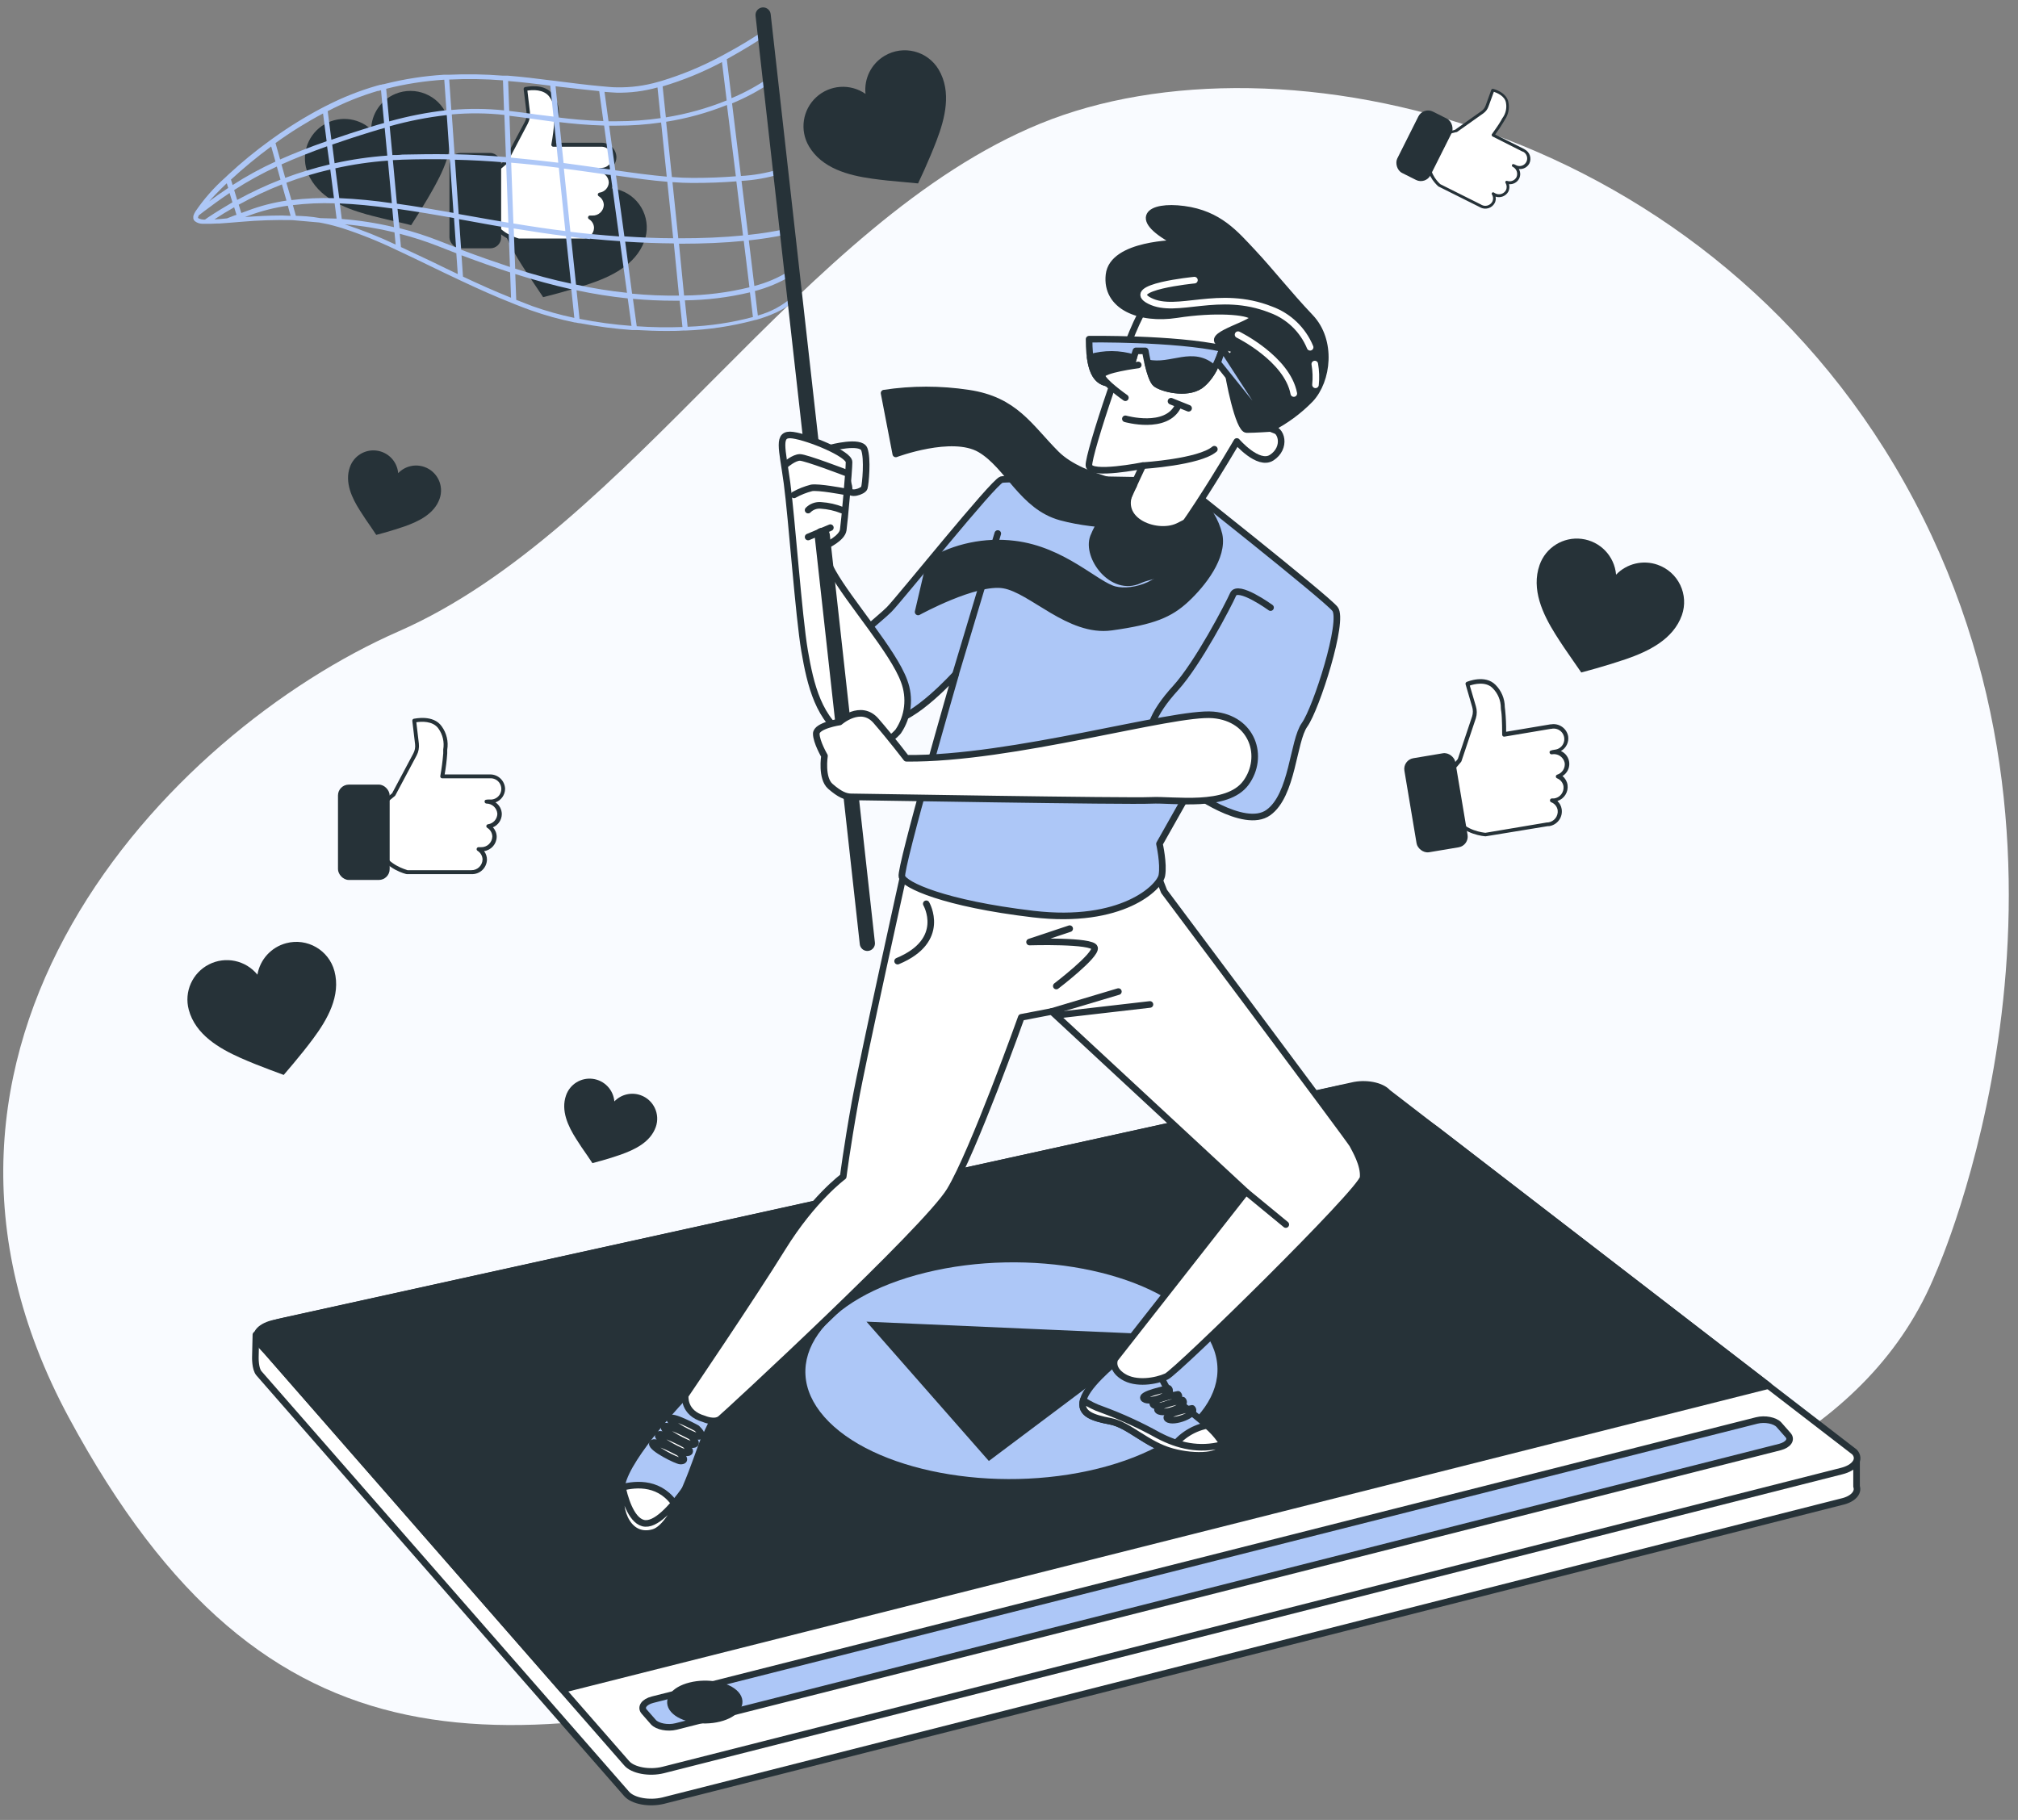 <?xml version="1.0" encoding="UTF-8"?>
<svg width="153px" height="138px" viewBox="0 0 153 138" version="1.1" xmlns="http://www.w3.org/2000/svg" xmlns:xlink="http://www.w3.org/1999/xlink">
    <rect x="0" y="0" width="153" height="138" fill="#808080" stroke="none"/>
    <title>Influencer-bro</title>
    <g id="Page-1" stroke="none" stroke-width="1" fill="none" fill-rule="evenodd">
        <g id="hashtag" transform="translate(-313, -1872)">
            <g id="tm" transform="translate(298, 1593)">
                <g id="list" transform="translate(0, 280)">
                    <g id="Influencer-bro" transform="translate(15, 0)">
                        <g id="freepik--background-simple--inject-165" transform="translate(0, 5.379)" fill="#F9FBFF" fill-rule="nonzero">
                            <path d="M146.776,90.121 C146.776,90.121 160.246,60.155 145.128,31.576 C130.011,2.997 97.025,-4.43 78.884,2.989 C60.743,10.407 47.823,33.773 30.231,41.492 C12.64,49.21 -9.896,73.083 5.221,101.116 C20.339,129.15 38.203,126.956 65.964,119.807 C93.725,112.657 136.88,114.586 146.776,90.121 Z" id="Path"></path>
                        </g>
                        <g id="freepik--video-app--inject-165" transform="translate(19.209, 81.062)" fill-rule="nonzero">
                            <path d="M121.551,30.654 L121.551,28.598 L118.454,26.124 L86.007,3.112 C85.534,2.574 84.32,2.344 83.298,2.589 L2.236,19.148 L0.192,19.148 L0.153,20.838 C0.153,20.838 0.123,21.729 0.426,22.075 L28.299,53.962 C28.779,54.511 30.02,54.73 31.069,54.477 L120.418,31.81 C121.274,31.622 121.716,31.119 121.551,30.654 Z" id="Path" stroke="#263238" stroke-width="0.5" fill="#FFFFFF" stroke-linecap="round" stroke-linejoin="round"></path>
                            <path d="M120.418,29.486 L31.069,52.153 C30.02,52.414 28.764,52.183 28.299,51.634 L0.426,19.747 C-0.054,19.201 0.426,18.552 1.468,18.295 L83.298,0.265 C84.32,0.015 85.534,0.246 86.007,0.784 L121.401,28.045 C121.878,28.587 121.436,29.232 120.418,29.486 Z" id="Path" stroke="#263238" stroke-width="0.5" fill="#FFFFFF" stroke-linecap="round" stroke-linejoin="round"></path>
                            <path d="M89.683,3.604 L86.567,1.41 C85.799,0.519 83.778,0.134 82.088,0.549 L42.963,9.14 L2.305,18.099 C-5.55111512e-17,18.575 -0.061,19.413 0.995,20.385 L11.618,32.536 L23.435,46.056 L114.87,23.005 L89.683,3.604 Z" id="Path" stroke="#263238" stroke-width="0.5" fill="#263238" stroke-linecap="round" stroke-linejoin="round"></path>
                            <path d="M50.973,14.438 C43.124,16.358 39.671,21.264 43.289,25.379 C46.908,29.494 56.194,31.245 64.035,29.298 C71.876,27.35 75.261,22.455 71.661,18.364 C68.061,14.272 58.799,12.513 50.973,14.438 Z M55.764,28.721 L46.486,18.156 L68.549,19.125 L55.764,28.721 Z" id="Shape" fill="#ADC7F7"></path>
                            <path d="M115.746,27.661 L32.048,48.852 C31.399,49.014 30.631,48.852 30.335,48.53 L29.632,47.727 C29.336,47.389 29.632,46.981 30.27,46.82 L113.983,25.648 C114.613,25.49 115.366,25.648 115.661,25.967 L116.357,26.758 C116.653,27.092 116.38,27.492 115.746,27.661 Z" id="Path" stroke="#263238" stroke-width="0.5" fill="#ADC7F7" stroke-linecap="round" stroke-linejoin="round"></path>
                            <path d="M36.593,46.409 C35.99,45.725 34.446,45.433 33.136,45.76 C31.826,46.086 31.261,46.912 31.864,47.592 C32.467,48.272 34.012,48.568 35.322,48.242 C36.632,47.915 37.193,47.093 36.593,46.409 Z" id="Path" stroke="#263238" stroke-width="0.5" fill="#263238" stroke-linecap="round" stroke-linejoin="round"></path>
                        </g>
                        <g id="freepik--Icons--inject-165" transform="translate(13.831, 2.689)" fill-rule="nonzero">
                            <path d="M23.051,57.093 C23.133,57.088 23.215,57.088 23.297,57.093 C23.821,57.093 24.246,56.668 24.246,56.144 C24.246,55.62 23.821,55.195 23.297,55.195 L23.297,55.195 L23.297,55.195 L19.701,55.195 C19.701,55.195 19.924,53.897 19.924,53.451 C19.924,53.005 20.146,52.341 19.539,51.488 C18.932,50.635 17.572,50.969 17.572,50.969 L17.784,52.729 C17.814,53.007 17.76,53.288 17.63,53.536 L16.016,56.567 L15.275,57.197 L15.052,60.943 C15.532,62.095 17.054,62.46 17.054,62.46 L21.898,62.46 C22.438,62.475 22.888,62.051 22.905,61.511 C22.901,61.185 22.728,60.884 22.448,60.716 C22.732,60.766 23.024,60.692 23.251,60.514 C23.478,60.336 23.619,60.07 23.639,59.782 C23.629,59.467 23.462,59.179 23.193,59.014 C23.665,58.95 24.02,58.552 24.031,58.077 C24.031,57.535 23.593,57.095 23.051,57.093 Z" id="Path" fill="#FFFFFF"></path>
                            <path d="M21.898,62.595 L17.012,62.595 C16.946,62.595 15.413,62.21 14.906,60.985 C14.902,60.963 14.902,60.941 14.906,60.92 L15.129,57.178 C15.132,57.136 15.152,57.098 15.183,57.07 L15.901,56.459 L17.503,53.451 C17.622,53.233 17.669,52.983 17.638,52.736 L17.43,50.973 C17.422,50.899 17.47,50.83 17.542,50.812 C17.603,50.812 19.021,50.466 19.662,51.392 C20.032,51.905 20.181,52.543 20.077,53.167 C20.077,53.267 20.077,53.359 20.077,53.44 C20.041,53.974 19.976,54.506 19.881,55.034 L23.301,55.034 L23.351,55.034 C23.957,55.042 24.448,55.527 24.465,56.133 C24.457,56.592 24.166,56.998 23.735,57.155 C24.032,57.352 24.212,57.685 24.215,58.042 C24.211,58.482 23.945,58.877 23.539,59.045 C23.723,59.24 23.827,59.498 23.827,59.767 C23.816,60.313 23.411,60.772 22.87,60.85 C23.013,61.035 23.09,61.262 23.089,61.496 C23.081,61.801 22.95,62.09 22.726,62.297 C22.502,62.504 22.203,62.611 21.898,62.595 Z M17.054,62.295 L21.898,62.295 C22.356,62.308 22.738,61.949 22.755,61.492 C22.752,61.218 22.606,60.965 22.371,60.824 C22.313,60.785 22.29,60.711 22.314,60.646 C22.339,60.581 22.406,60.541 22.475,60.551 C22.528,60.556 22.582,60.556 22.636,60.551 C23.095,60.566 23.48,60.207 23.496,59.748 C23.491,59.475 23.346,59.224 23.112,59.083 C23.059,59.052 23.031,58.99 23.043,58.929 C23.056,58.869 23.105,58.823 23.166,58.814 C23.565,58.76 23.865,58.425 23.877,58.023 C23.85,57.586 23.489,57.244 23.051,57.243 L23.051,57.243 C22.971,57.239 22.909,57.173 22.909,57.093 C22.909,56.936 23.043,56.936 23.293,56.936 C23.598,56.966 23.895,56.819 24.057,56.559 C24.219,56.298 24.219,55.968 24.057,55.707 C23.895,55.446 23.598,55.3 23.293,55.33 L23.293,55.33 C23.276,55.333 23.259,55.333 23.243,55.33 L19.697,55.33 C19.654,55.33 19.614,55.311 19.586,55.28 C19.556,55.246 19.543,55.201 19.551,55.157 C19.654,54.589 19.729,54.015 19.774,53.44 C19.774,53.347 19.774,53.247 19.774,53.14 C19.869,52.586 19.739,52.018 19.413,51.561 C18.986,50.946 18.072,51.023 17.734,51.077 L17.926,52.698 C17.961,53.007 17.902,53.319 17.757,53.593 L16.143,56.624 C16.135,56.641 16.123,56.655 16.109,56.667 L15.409,57.243 L15.194,60.889 C15.628,61.88 16.904,62.237 17.065,62.295 L17.054,62.295 Z" id="Shape" fill="#263238"></path>
                            <rect id="Rectangle" fill="#263238" x="11.794" y="55.806" width="3.919" height="7.23" rx="0.822"></rect>
                            <path d="M100.897,8.859 C100.871,8.859 100.978,8.89 101.063,8.932 C101.283,9.057 101.553,9.05 101.766,8.914 C101.979,8.778 102.101,8.536 102.081,8.284 C102.062,8.032 101.905,7.812 101.673,7.711 L101.673,7.711 L99.368,6.558 C99.621,6.22 99.857,5.87 100.075,5.509 C100.378,5.114 100.516,4.617 100.459,4.122 C100.352,3.385 99.361,3.154 99.361,3.154 L98.927,4.341 C98.86,4.531 98.735,4.695 98.569,4.81 L96.552,6.239 L95.872,6.408 L94.508,8.744 C94.447,9.639 95.308,10.369 95.308,10.369 L98.381,11.906 L98.439,11.936 C98.603,12.025 98.795,12.045 98.974,11.992 C99.153,11.938 99.303,11.816 99.391,11.652 C99.495,11.44 99.48,11.19 99.353,10.991 L99.468,11.064 C99.812,11.246 100.239,11.118 100.425,10.776 C100.527,10.569 100.514,10.323 100.39,10.127 C100.715,10.238 101.072,10.096 101.232,9.793 C101.394,9.443 101.245,9.027 100.897,8.859 L100.897,8.859 Z" id="Path" fill="#FFFFFF"></path>
                            <path d="M98.396,12.036 L98.335,12.002 L95.261,10.465 C95.255,10.467 95.249,10.467 95.242,10.465 C95.204,10.434 94.339,9.697 94.405,8.752 C94.401,8.736 94.401,8.721 94.405,8.706 L95.757,6.37 C95.77,6.344 95.794,6.325 95.822,6.32 L96.483,6.155 L98.485,4.737 C98.632,4.634 98.744,4.488 98.804,4.318 L99.238,3.12 C99.256,3.067 99.311,3.037 99.365,3.05 C99.407,3.05 100.425,3.304 100.54,4.107 C100.618,4.55 100.521,5.005 100.271,5.379 C100.233,5.44 100.198,5.498 100.171,5.548 C99.975,5.88 99.761,6.202 99.53,6.512 L101.731,7.614 L101.762,7.638 C102.15,7.836 102.31,8.308 102.123,8.702 C101.971,8.996 101.652,9.164 101.324,9.124 C101.454,9.348 101.463,9.623 101.347,9.854 C101.2,10.138 100.897,10.305 100.579,10.277 C100.632,10.464 100.614,10.663 100.529,10.838 C100.341,11.182 99.934,11.344 99.56,11.222 C99.595,11.386 99.572,11.557 99.495,11.706 C99.393,11.896 99.22,12.037 99.014,12.099 C98.808,12.161 98.586,12.138 98.396,12.036 L98.396,12.036 Z M95.377,10.281 L98.45,11.817 L98.45,11.817 L98.5,11.848 C98.791,12.002 99.152,11.895 99.311,11.606 C99.399,11.429 99.387,11.219 99.28,11.053 C99.256,11.009 99.264,10.955 99.301,10.921 C99.337,10.887 99.392,10.883 99.434,10.911 C99.465,10.934 99.499,10.955 99.534,10.972 C99.823,11.129 100.185,11.023 100.344,10.734 C100.43,10.558 100.419,10.351 100.317,10.185 C100.29,10.148 100.29,10.098 100.317,10.062 C100.345,10.028 100.391,10.014 100.433,10.027 C100.705,10.12 101.005,10.003 101.143,9.751 C101.28,9.45 101.15,9.096 100.851,8.955 L100.851,8.955 C100.802,8.927 100.783,8.864 100.809,8.813 C100.859,8.709 100.947,8.755 101.12,8.84 C101.304,8.933 101.524,8.92 101.696,8.807 C101.868,8.694 101.967,8.498 101.955,8.292 C101.943,8.087 101.823,7.903 101.639,7.81 L101.639,7.81 L101.612,7.81 L99.33,6.658 C99.301,6.643 99.28,6.616 99.272,6.585 C99.26,6.557 99.26,6.525 99.272,6.496 C99.272,6.496 99.829,5.728 99.968,5.463 C99.998,5.402 100.037,5.34 100.075,5.275 C100.322,4.945 100.422,4.528 100.352,4.122 C100.275,3.588 99.664,3.354 99.43,3.269 L99.026,4.376 C98.956,4.586 98.821,4.768 98.642,4.898 L96.625,6.327 L96.591,6.327 L95.953,6.485 L94.635,8.759 C94.589,9.551 95.277,10.2 95.377,10.281 L95.377,10.281 Z" id="Shape" fill="#263238"></path>
                            <rect id="Rectangle" fill="#263238" transform="translate(94.168, 7.365) rotate(26.64) translate(-94.168, -7.365) " x="92.758" y="4.762" width="2.82" height="5.206" rx="0.822"></rect>
                            <path d="M103.813,53.344 C103.771,53.344 103.932,53.313 104.059,53.29 C104.4,53.241 104.688,53.011 104.811,52.689 C104.934,52.367 104.873,52.004 104.651,51.74 C104.43,51.476 104.082,51.353 103.744,51.419 L103.744,51.419 L103.744,51.419 L100.194,52.014 C100.202,51.428 100.18,50.842 100.129,50.259 C100.052,49.821 100.164,49.106 99.438,48.384 C98.711,47.661 97.413,48.195 97.413,48.195 L97.912,49.897 C97.995,50.164 97.995,50.449 97.912,50.716 L96.814,53.966 L96.187,54.711 L96.572,58.442 C97.236,59.494 98.796,59.594 98.796,59.594 L103.502,58.803 L103.594,58.803 C104.13,58.727 104.503,58.232 104.428,57.696 C104.37,57.375 104.149,57.107 103.844,56.989 C103.907,56.995 103.97,56.995 104.032,56.989 C104.29,56.955 104.523,56.819 104.681,56.612 C104.838,56.405 104.906,56.144 104.87,55.887 C104.813,55.569 104.597,55.303 104.297,55.184 C104.751,55.043 105.036,54.594 104.97,54.123 C104.92,53.866 104.771,53.639 104.554,53.493 C104.337,53.347 104.07,53.293 103.813,53.344 Z" id="Path" fill="#FFFFFF"></path>
                            <path d="M103.614,58.956 L103.518,58.956 L98.819,59.725 L98.784,59.725 C98.715,59.725 97.14,59.594 96.441,58.488 C96.435,58.468 96.435,58.446 96.441,58.426 L96.057,54.696 C96.051,54.656 96.062,54.616 96.087,54.584 L96.698,53.862 L97.782,50.631 C97.857,50.394 97.857,50.139 97.782,49.901 L97.286,48.199 C97.266,48.127 97.302,48.05 97.371,48.019 C97.428,47.996 98.769,47.435 99.557,48.242 C100.004,48.688 100.257,49.293 100.26,49.924 C100.265,50.016 100.275,50.107 100.29,50.197 C100.343,50.729 100.366,51.264 100.36,51.799 L103.733,51.234 L103.783,51.234 C104.382,51.141 104.947,51.538 105.062,52.133 C105.133,52.587 104.913,53.036 104.513,53.259 C104.878,53.421 105.123,53.773 105.148,54.172 C105.173,54.571 104.974,54.95 104.632,55.157 C104.839,55.324 104.976,55.562 105.016,55.825 C105.092,56.366 104.768,56.884 104.247,57.051 C104.419,57.209 104.532,57.42 104.57,57.65 C104.621,57.951 104.548,58.259 104.368,58.505 C104.187,58.751 103.916,58.914 103.614,58.956 L103.614,58.956 Z M98.788,59.46 L103.475,58.672 L103.475,58.672 L103.552,58.672 C104.007,58.61 104.326,58.193 104.267,57.739 C104.222,57.466 104.034,57.239 103.775,57.143 C103.709,57.115 103.672,57.044 103.687,56.974 C103.7,56.904 103.761,56.854 103.833,56.855 C103.886,56.859 103.94,56.859 103.994,56.855 C104.213,56.826 104.411,56.712 104.545,56.537 C104.679,56.361 104.738,56.14 104.708,55.921 C104.661,55.655 104.479,55.431 104.228,55.33 C104.169,55.31 104.129,55.254 104.129,55.191 C104.129,55.129 104.169,55.073 104.228,55.053 C104.612,54.935 104.854,54.556 104.801,54.158 C104.706,53.71 104.27,53.421 103.821,53.509 L103.821,53.509 C103.743,53.516 103.671,53.463 103.656,53.386 C103.629,53.228 103.763,53.205 104.04,53.159 C104.341,53.132 104.601,52.939 104.713,52.659 C104.826,52.38 104.772,52.06 104.575,51.832 C104.377,51.605 104.068,51.507 103.775,51.58 L103.729,51.58 L100.233,52.168 C100.189,52.176 100.143,52.163 100.11,52.133 C100.078,52.105 100.06,52.064 100.06,52.022 C100.06,52.022 100.06,50.712 99.995,50.289 C99.977,50.192 99.965,50.093 99.96,49.993 C99.962,49.431 99.739,48.892 99.341,48.495 C98.819,47.957 97.932,48.184 97.605,48.295 L98.066,49.863 C98.157,50.158 98.157,50.474 98.066,50.769 L96.975,54.027 C96.968,54.045 96.959,54.062 96.948,54.077 L96.36,54.773 L96.744,58.403 C97.305,59.287 98.623,59.444 98.788,59.46 Z" id="Shape" fill="#263238"></path>
                            <rect id="Rectangle" fill="#263238" transform="translate(95.041, 57.182) rotate(-9.51) translate(-95.041, -57.182) " x="93.082" y="53.567" width="3.919" height="7.23" rx="0.822"></rect>
                            <path d="M53.24,0.542 C52.232,1.137 51.665,2.267 51.791,3.431 C50.637,2.626 49.079,2.734 48.047,3.689 C47.014,4.645 46.787,6.191 47.5,7.403 C48.491,9.082 50.497,9.608 52.283,9.858 C53.078,9.969 53.874,10.05 54.673,10.115 L55.775,10.219 C55.775,10.219 56.209,9.278 56.252,9.186 C56.578,8.452 56.893,7.714 57.178,6.969 C57.823,5.282 58.33,3.273 57.339,1.591 C56.496,0.169 54.661,-0.3 53.24,0.542 L53.24,0.542 Z" id="Path" fill="#263238"></path>
                            <path d="M111.843,39.136 C110.738,38.748 109.508,39.041 108.696,39.886 C108.577,38.48 107.491,37.349 106.091,37.173 C104.691,36.996 103.359,37.823 102.895,39.156 C102.25,40.992 103.133,42.867 104.09,44.396 C104.516,45.076 104.966,45.737 105.427,46.394 C105.488,46.478 106.057,47.304 106.057,47.304 C106.057,47.304 107.056,47.031 107.156,47.001 C107.924,46.782 108.692,46.547 109.461,46.286 C111.167,45.694 113.034,44.792 113.687,42.955 C113.95,42.204 113.904,41.379 113.558,40.663 C113.212,39.946 112.595,39.397 111.843,39.136 L111.843,39.136 Z" id="Path" fill="#263238"></path>
                            <path d="M7.868,67.831 C6.736,68.13 5.883,69.063 5.686,70.217 C4.796,69.124 3.264,68.801 2.008,69.442 C0.753,70.083 0.116,71.514 0.48,72.875 C0.98,74.758 2.785,75.81 4.418,76.536 C5.152,76.859 5.897,77.155 6.646,77.435 L7.68,77.82 C7.68,77.82 8.352,77.032 8.417,76.951 C8.932,76.337 9.435,75.711 9.912,75.069 C10.988,73.621 12.025,71.826 11.525,69.944 C11.096,68.353 9.461,67.408 7.868,67.831 L7.868,67.831 Z" id="Path" fill="#263238"></path>
                            <path d="M18.345,31.718 C17.647,31.471 16.87,31.656 16.358,32.191 C16.283,31.303 15.598,30.589 14.714,30.478 C13.831,30.366 12.99,30.888 12.697,31.729 C12.286,32.882 12.847,34.069 13.466,35.037 C13.734,35.464 14.019,35.882 14.311,36.297 L14.695,36.87 L15.39,36.682 C15.874,36.543 16.358,36.393 16.839,36.228 C17.914,35.844 19.09,35.287 19.501,34.127 C19.846,33.142 19.329,32.064 18.345,31.718 L18.345,31.718 Z" id="Path" fill="#263238"></path>
                            <path d="M34.738,79.356 C34.039,79.109 33.261,79.294 32.748,79.829 C32.673,78.941 31.987,78.227 31.104,78.116 C30.22,78.005 29.379,78.527 29.086,79.368 C28.679,80.52 29.236,81.708 29.855,82.676 C30.12,83.102 30.408,83.521 30.7,83.936 L31.084,84.508 L31.776,84.32 C32.264,84.182 32.748,84.036 33.224,83.867 C34.3,83.482 35.479,82.925 35.89,81.765 C36.236,80.782 35.72,79.704 34.738,79.356 L34.738,79.356 Z" id="Path" fill="#263238"></path>
                        </g>
                        <g id="freepik--Character--inject-165" transform="translate(14.599, 0)">
                            <path d="M37.346,104.816 C37.346,104.816 32.997,109.342 32.555,111.562 C32.114,113.783 33.174,115.734 34.953,115.2 C36.732,114.666 38.326,109.165 38.768,108.189 C39.209,107.213 39.744,106.145 39.744,106.145 C39.744,106.145 38.418,104.37 37.346,104.816 Z" id="Path" stroke="#263238" stroke-width="0.5" fill="#ADC7F7" fill-rule="nonzero" stroke-linecap="round" stroke-linejoin="round"></path>
                            <path d="M32.517,111.797 C32.191,113.913 33.239,115.711 34.953,115.197 C35.567,115.012 36.163,114.228 36.693,113.245 C35.541,111.362 33.673,111.485 32.517,111.797 Z" id="Path" stroke="#263238" stroke-width="0.5" fill="#FFFFFF" fill-rule="nonzero" stroke-linecap="round" stroke-linejoin="round"></path>
                            <path d="M37.308,111.981 C36.34,113.31 35.091,114.739 34.154,114.49 C33.216,114.24 32.721,112.48 32.552,111.574 C32.114,113.787 33.178,115.731 34.953,115.2 C35.817,114.943 36.639,113.502 37.308,111.981 Z" id="Path" stroke="#263238" stroke-width="0.5" fill="#FFFFFF" fill-rule="nonzero" stroke-linecap="round" stroke-linejoin="round"></path>
                            <path d="M38.234,107.302 C38.234,107.302 36.282,106.234 36.194,106.591 C36.105,106.948 38.057,107.92 38.326,107.92 C38.595,107.92 38.768,107.832 38.234,107.302 Z" id="Path" stroke="#263238" stroke-width="0.5" fill="#FFFFFF" fill-rule="nonzero" stroke-linecap="round" stroke-linejoin="round"></path>
                            <path d="M37.792,107.92 C37.792,107.92 35.84,106.856 35.752,107.213 C35.664,107.571 37.615,108.543 37.88,108.543 C38.145,108.543 38.326,108.454 37.792,107.92 Z" id="Path" stroke="#263238" stroke-width="0.5" fill="#FFFFFF" fill-rule="nonzero" stroke-linecap="round" stroke-linejoin="round"></path>
                            <path d="M37.346,108.543 C37.346,108.543 35.395,107.478 35.306,107.832 C35.218,108.185 37.169,109.165 37.438,109.165 C37.707,109.165 37.88,109.077 37.346,108.543 Z" id="Path" stroke="#263238" stroke-width="0.5" fill="#FFFFFF" fill-rule="nonzero" stroke-linecap="round" stroke-linejoin="round"></path>
                            <path d="M36.904,109.165 C36.904,109.165 34.953,108.101 34.861,108.454 C34.768,108.808 36.728,109.787 36.993,109.787 C37.258,109.787 37.438,109.699 36.904,109.165 Z" id="Path" stroke="#263238" stroke-width="0.5" fill="#FFFFFF" fill-rule="nonzero" stroke-linecap="round" stroke-linejoin="round"></path>
                            <path d="M70.459,101.885 C70.459,101.885 68.154,103.66 67.62,104.904 C67.086,106.149 68.15,106.503 69.571,106.768 C70.993,107.033 72.322,108.543 74.274,109.073 C76.225,109.603 78.715,109.426 77.916,108.185 C77.117,106.944 74.543,105.342 74.097,104.632 C73.828,104.207 73.588,103.764 73.379,103.306 L70.459,101.885 Z" id="Path" stroke="#263238" stroke-width="0.5" fill="#ADC7F7" fill-rule="nonzero" stroke-linecap="round" stroke-linejoin="round"></path>
                            <path d="M77.916,108.189 C77.626,107.781 77.287,107.411 76.905,107.087 C75.746,107.32 74.735,108.022 74.112,109.027 L74.274,109.077 C76.229,109.607 78.715,109.43 77.916,108.189 Z" id="Path" stroke="#263238" stroke-width="0.5" fill="#FFFFFF" fill-rule="nonzero" stroke-linecap="round" stroke-linejoin="round"></path>
                            <path d="M74.009,104.282 C74.009,104.282 71.704,104.728 72.145,105.081 C72.587,105.435 74.454,104.728 74.009,104.282 Z" id="Path" stroke="#263238" stroke-width="0.5" fill="#FFFFFF" fill-rule="nonzero" stroke-linecap="round" stroke-linejoin="round"></path>
                            <path d="M74.719,104.728 C74.719,104.728 72.414,105.169 72.856,105.527 C73.298,105.884 75.165,105.169 74.719,104.728 Z" id="Path" stroke="#263238" stroke-width="0.5" fill="#FFFFFF" fill-rule="nonzero" stroke-linecap="round" stroke-linejoin="round"></path>
                            <path d="M75.073,105.169 C75.073,105.169 72.768,105.615 73.209,105.969 C73.651,106.322 75.518,105.615 75.073,105.169 Z" id="Path" stroke="#263238" stroke-width="0.5" fill="#FFFFFF" fill-rule="nonzero" stroke-linecap="round" stroke-linejoin="round"></path>
                            <path d="M75.784,105.792 C75.784,105.792 73.478,106.234 73.92,106.591 C74.362,106.948 76.229,106.234 75.784,105.792 Z" id="Path" stroke="#263238" stroke-width="0.5" fill="#FFFFFF" fill-rule="nonzero" stroke-linecap="round" stroke-linejoin="round"></path>
                            <path d="M78.054,108.543 C76.325,109 74.731,108.635 73.209,107.832 C71.842,107.073 70.417,106.42 68.949,105.88 C68.445,105.709 67.966,105.473 67.524,105.177 C67.259,106.199 68.261,106.522 69.571,106.768 C70.993,107.033 72.322,108.543 74.274,109.073 C76.026,109.553 78.192,109.457 78.054,108.543 Z" id="Path" stroke="#263238" stroke-width="0.5" fill="#FFFFFF" fill-rule="nonzero" stroke-linecap="round" stroke-linejoin="round"></path>
                            <path d="M54.035,64.754 C54.035,64.754 50.842,79.16 50.22,82.622 C49.598,86.083 49.333,88.216 49.333,88.216 C49.333,88.216 47.028,89.902 44.722,93.629 C42.417,97.355 37.354,104.816 37.354,104.816 C37.354,104.816 37.177,106.145 38.775,106.591 C38.775,106.591 39.574,106.944 40.02,106.591 C40.466,106.238 55.641,92.211 57.416,89.28 C59.191,86.348 62.833,76.141 62.833,76.141 L65.138,75.699 L79.871,89.368 L69.929,102.046 C69.929,102.046 69.575,102.757 70.551,103.379 C71.527,104.002 73.037,103.733 73.836,103.379 C74.635,103.026 88.661,89.264 88.75,88.289 C88.838,87.313 88.127,86.156 87.951,85.803 C87.774,85.449 73.659,66.594 73.659,66.594 L72.86,64.554 C72.86,64.554 63.54,65.618 59.367,64.819 C55.195,64.02 54.392,63.424 54.035,64.754 Z" id="Path" stroke="#263238" stroke-width="0.5" fill="#FFFFFF" fill-rule="nonzero" stroke-linecap="round" stroke-linejoin="round"></path>
                            <line x1="65.134" y1="75.699" x2="70.194" y2="74.189" id="Path" stroke="#263238" stroke-width="0.5" stroke-linecap="round" stroke-linejoin="round"></line>
                            <line x1="65.664" y1="75.964" x2="72.587" y2="75.165" id="Path" stroke="#263238" stroke-width="0.5" stroke-linecap="round" stroke-linejoin="round"></line>
                            <line x1="79.867" y1="89.368" x2="82.887" y2="91.854" id="Path" stroke="#263238" stroke-width="0.5" stroke-linecap="round" stroke-linejoin="round"></line>
                            <path d="M66.502,69.418 L63.459,70.432 C63.459,70.432 68.242,70.286 68.388,70.866 C68.534,71.446 65.487,73.767 65.487,73.767" id="Path" stroke="#263238" stroke-width="0.5" stroke-linecap="round" stroke-linejoin="round"></path>
                            <path d="M55.629,67.531 C55.629,67.531 57.243,70.305 53.455,71.88" id="Path" stroke="#263238" stroke-width="0.5" stroke-linecap="round" stroke-linejoin="round"></path>
                            <path d="M74.773,35.483 C74.773,35.483 61.938,35.195 61.327,35.372 C60.716,35.548 53.605,44.427 52.806,45.226 C52.007,46.025 49.874,47.531 49.698,48.683 C49.521,49.836 51.119,53.655 52.894,53.655 C54.669,53.655 57.865,50.105 57.865,50.105 C57.865,50.105 53.605,64.838 53.781,65.472 C53.958,66.106 56.978,67.512 63.724,68.311 C70.47,69.11 73.329,66.271 73.49,65.384 C73.651,64.496 73.309,62.986 73.309,62.986 L75.614,58.903 C75.614,58.903 79.698,61.949 81.562,60.616 C83.425,59.283 83.425,55.199 84.312,53.958 C85.2,52.717 87.332,46.059 86.617,45.172 C85.903,44.285 74.773,35.483 74.773,35.483 Z" id="Path" stroke="#263238" stroke-width="0.5" fill="#ADC7F7" fill-rule="nonzero" stroke-linecap="round" stroke-linejoin="round"></path>
                            <path d="M81.731,45.072 C81.731,45.072 79.245,43.27 78.892,44.069 C78.538,44.868 76.229,49.31 74.531,51.173 C72.833,53.036 71.957,54.811 73.021,56.233 C73.785,57.206 74.648,58.099 75.595,58.895" id="Path" stroke="#263238" stroke-width="0.5" stroke-linecap="round" stroke-linejoin="round"></path>
                            <line x1="57.854" y1="50.109" x2="61.05" y2="39.455" id="Path" stroke="#263238" stroke-width="0.5" stroke-linecap="round" stroke-linejoin="round"></line>
                            <path d="M72.226,35.994 C72.226,35.994 67.52,35.46 65.48,33.42 C63.44,31.38 62.372,29.336 58.822,28.81 C56.703,28.489 54.548,28.489 52.429,28.81 L53.317,33.42 C53.317,33.42 57.581,31.822 59.709,33.063 C61.838,34.304 62.906,37.412 65.833,38.211 C68.761,39.01 72.491,38.833 72.491,38.833 L72.226,35.994 Z" id="Path" stroke="#263238" stroke-width="0.5" fill="#263238" fill-rule="nonzero" stroke-linecap="round" stroke-linejoin="round"></path>
                            <path d="M76.141,36.793 C76.975,37.512 77.565,38.474 77.827,39.544 C78.181,41.23 76.583,43.27 75.342,44.427 C74.101,45.583 72.856,46.113 69.66,46.555 C66.463,46.997 63.624,43.716 61.492,43.362 C59.36,43.009 55.011,45.402 55.011,45.402 L55.902,41.584 C57.829,40.453 60.073,39.986 62.291,40.254 C66.021,40.696 68.507,43.362 69.925,43.712 C71.342,44.062 73.92,43.266 74.454,41.226 C74.988,39.186 74.274,37.319 75.165,36.701 C76.056,36.082 76.141,36.793 76.141,36.793 Z" id="Path" stroke="#263238" stroke-width="0.5" fill="#263238" fill-rule="nonzero" stroke-linecap="round" stroke-linejoin="round"></path>
                            <path d="M75.684,20.281 C75.684,20.281 73.11,20.992 72.045,22.586 C70.981,24.18 67.873,33.504 67.962,34.304 C68.05,35.103 72.045,34.304 72.045,34.304 C72.045,34.304 69.295,40.066 69.295,41.05 C69.295,42.033 70.536,42.56 72.134,42.202 C73.732,41.845 79.176,32.475 79.176,32.475 C79.176,32.475 80.789,34.35 81.807,33.708 C82.96,32.97 82.607,31.487 81.719,31.487 C80.832,31.487 84.205,27.849 83.052,25.452 C81.9,23.055 76.759,19.482 75.684,20.281 Z" id="Path" stroke="#263238" stroke-width="0.5" fill="#FFFFFF" fill-rule="nonzero" stroke-linecap="round" stroke-linejoin="round"></path>
                            <path d="M74.719,17.442 C74.719,17.442 69.748,17.442 69.483,19.839 C69.218,22.236 71.788,23.297 74.631,22.855 C77.474,22.413 80.044,22.59 80.394,23.032 C80.743,23.473 76.936,24.365 77.82,24.987 C78.337,25.354 78.961,25.541 79.595,25.517 C79.595,25.517 78.35,25.875 78.442,26.762 C78.534,27.649 79.306,31.572 79.925,31.572 C80.544,31.572 81.727,31.491 81.727,31.491 C82.849,30.924 83.869,30.175 84.746,29.275 C86.08,27.853 86.433,24.833 84.746,23.059 C83.06,21.284 81.727,19.57 80.398,18.153 C79.068,16.735 77.824,15.221 75.161,14.868 C72.499,14.514 71.073,15.575 74.719,17.442 Z" id="Path" stroke="#263238" stroke-width="0.5" fill="#263238" fill-rule="nonzero" stroke-linecap="round" stroke-linejoin="round"></path>
                            <path d="M85.085,26.605 C85.175,27.125 85.194,27.655 85.138,28.18" id="Path" stroke="#FFFFFF" stroke-width="0.5" stroke-linecap="round" stroke-linejoin="round"></path>
                            <path d="M75.96,20.242 C75.96,20.242 70.513,20.773 72.572,21.814 C74.631,22.855 77.781,20.907 81.75,22.475 C83.101,22.966 84.183,24.003 84.731,25.333" id="Path" stroke="#FFFFFF" stroke-width="0.5" stroke-linecap="round" stroke-linejoin="round"></path>
                            <path d="M79.268,24.376 C79.268,24.376 82.991,26.197 83.494,28.84" id="Path" stroke="#FFFFFF" stroke-width="0.5" stroke-linecap="round" stroke-linejoin="round"></path>
                            <path d="M72.057,34.307 C72.057,34.307 76.318,34.038 77.47,33.063" id="Path" stroke="#263238" stroke-width="0.5" stroke-linecap="round" stroke-linejoin="round"></path>
                            <path d="M67.973,24.718 C67.973,24.718 74.454,24.63 78.092,25.429 C78.092,25.429 77.455,27.53 76.391,28.241 C75.326,28.952 73.478,28.449 73.033,28.091 C72.587,27.734 72.234,25.606 72.234,25.606 L71.523,25.606 L71.169,26.674 C71.169,26.674 70.901,28.091 69.925,28.091 C68.949,28.091 67.973,27.915 67.973,24.718 Z" id="Path" stroke="#263238" stroke-width="0.5" fill="#ADC7F7" fill-rule="nonzero" stroke-linecap="round" stroke-linejoin="round"></path>
                            <path d="M71.354,26.124 C70.279,25.797 69.133,25.789 68.054,26.101 C68.307,27.968 69.114,28.095 69.925,28.095 C70.901,28.095 71.169,26.678 71.169,26.678 L71.354,26.124 Z" id="Path" stroke="#263238" stroke-width="0.5" fill="#263238" fill-rule="nonzero" stroke-linecap="round" stroke-linejoin="round"></path>
                            <path d="M77.447,26.946 C75.845,25.467 74.235,26.912 72.418,26.512 C72.564,27.139 72.783,27.895 73.033,28.091 C73.478,28.449 75.338,28.952 76.391,28.241 C76.836,27.895 77.197,27.452 77.447,26.946 Z" id="Path" stroke="#263238" stroke-width="0.5" fill="#263238" fill-rule="nonzero" stroke-linecap="round" stroke-linejoin="round"></path>
                            <polygon id="Path" stroke="#263238" stroke-width="0.5" fill="#ADC7F7" fill-rule="nonzero" stroke-linecap="round" stroke-linejoin="round" points="78.092 25.429 82.122 31.645 81.731 31.491 77.72 26.501"></polygon>
                            <path d="M70.724,30.758 C70.724,30.758 73.832,31.645 74.719,29.778" id="Path" stroke="#263238" stroke-width="0.5" stroke-linecap="round" stroke-linejoin="round"></path>
                            <line x1="74.185" y1="29.424" x2="75.518" y2="29.958" id="Path" stroke="#263238" stroke-width="0.5" stroke-linecap="round" stroke-linejoin="round"></line>
                            <path d="M71.7,26.674 C71.7,26.674 68.949,27.027 68.949,27.473 C68.949,27.918 70.724,29.159 70.724,29.159" id="Path" stroke="#263238" stroke-width="0.5" fill="#FFFFFF" fill-rule="nonzero" stroke-linecap="round" stroke-linejoin="round"></path>
                            <path d="M71.346,35.817 C70.968,35.795 70.603,35.96 70.37,36.259 C69.836,36.793 68.615,38.894 68.3,39.717 C67.731,41.226 69.729,43.943 71.788,42.994 C72.81,42.533 73.064,42.936 74.22,41.515 C75.376,40.093 75.607,38.998 75.607,38.556 C75.607,38.115 76.406,38.111 74.719,38.91 C73.033,39.709 69.66,38.391 71.346,35.817 Z" id="Path" stroke="#263238" stroke-width="0.5" fill="#263238" fill-rule="nonzero" stroke-linecap="round" stroke-linejoin="round"></path>
                            <path d="M15.367,6.124 C14.281,6.582 13.565,7.635 13.539,8.813 C12.505,7.857 10.944,7.751 9.791,8.561 C8.638,9.37 8.207,10.874 8.755,12.171 C9.524,13.965 11.445,14.76 13.162,15.244 C13.93,15.459 14.699,15.628 15.494,15.824 C15.594,15.824 16.574,16.074 16.574,16.074 C16.574,16.074 17.127,15.202 17.184,15.114 C17.607,14.434 18.018,13.742 18.402,13.039 C19.267,11.456 20.039,9.532 19.286,7.737 C18.649,6.21 16.895,5.487 15.367,6.124 L15.367,6.124 Z" id="Path" fill="#263238" fill-rule="nonzero"></path>
                            <path d="M32.475,13.446 C31.375,13.041 30.141,13.316 29.317,14.149 C29.211,12.747 28.142,11.608 26.749,11.414 C25.356,11.22 24.016,12.023 23.531,13.343 C22.859,15.167 23.715,17.054 24.653,18.598 C25.068,19.282 25.51,19.951 25.963,20.611 L26.581,21.533 C26.581,21.533 27.584,21.272 27.684,21.245 C28.452,21.034 29.221,20.811 29.989,20.561 C31.703,19.993 33.581,19.113 34.254,17.288 C34.528,16.543 34.495,15.719 34.162,14.998 C33.828,14.277 33.221,13.719 32.475,13.446 L32.475,13.446 Z" id="Path" fill="#263238" fill-rule="nonzero"></path>
                            <path d="M30.734,11.91 C30.816,11.902 30.899,11.902 30.98,11.91 C31.504,11.91 31.929,11.485 31.929,10.961 C31.929,10.437 31.504,10.012 30.98,10.012 L30.98,10.012 L30.98,10.012 L27.384,10.012 C27.384,10.012 27.607,8.713 27.607,8.268 C27.607,7.822 27.83,7.157 27.223,6.304 C26.616,5.452 25.248,5.763 25.248,5.763 L25.46,7.522 C25.491,7.801 25.437,8.082 25.306,8.329 L23.692,11.36 L22.951,11.99 L22.728,15.736 C23.208,16.889 24.73,17.273 24.73,17.273 L29.582,17.273 C30.122,17.286 30.572,16.86 30.588,16.32 C30.584,15.994 30.411,15.693 30.131,15.525 C30.193,15.531 30.254,15.531 30.316,15.525 C30.855,15.54 31.306,15.115 31.322,14.576 C31.319,14.253 31.151,13.954 30.877,13.784 C31.348,13.722 31.703,13.326 31.714,12.851 C31.693,12.325 31.261,11.909 30.734,11.91 L30.734,11.91 Z" id="Path" fill="#FFFFFF" fill-rule="nonzero"></path>
                            <path d="M29.582,17.388 L24.695,17.388 C24.63,17.388 23.097,17.004 22.59,15.782 C22.586,15.761 22.586,15.738 22.59,15.717 L22.813,11.971 C22.816,11.931 22.836,11.893 22.866,11.867 L23.585,11.253 L25.187,8.248 C25.305,8.029 25.352,7.778 25.321,7.53 L25.102,5.763 C25.094,5.689 25.142,5.62 25.214,5.601 C25.275,5.601 26.693,5.256 27.334,6.181 C27.704,6.694 27.853,7.333 27.749,7.956 C27.749,8.056 27.749,8.148 27.749,8.229 C27.714,8.764 27.649,9.296 27.553,9.824 L30.973,9.824 C30.989,9.82 31.006,9.82 31.023,9.824 C31.628,9.829 32.12,10.313 32.137,10.918 C32.13,11.378 31.839,11.785 31.407,11.94 C31.705,12.139 31.885,12.473 31.887,12.832 C31.883,13.27 31.617,13.664 31.211,13.831 C31.396,14.027 31.499,14.287 31.499,14.557 C31.488,15.102 31.083,15.559 30.542,15.636 C30.685,15.821 30.762,16.048 30.761,16.282 C30.755,16.586 30.627,16.875 30.405,17.083 C30.183,17.292 29.886,17.402 29.582,17.388 Z M24.737,17.088 L29.582,17.088 C30.04,17.101 30.422,16.743 30.439,16.285 C30.435,16.011 30.29,15.758 30.054,15.617 C29.995,15.58 29.97,15.506 29.993,15.44 C30.018,15.373 30.087,15.332 30.158,15.344 C30.212,15.35 30.266,15.35 30.32,15.344 C30.54,15.352 30.754,15.273 30.915,15.123 C31.077,14.973 31.172,14.765 31.18,14.545 C31.175,14.272 31.03,14.021 30.796,13.88 C30.743,13.847 30.716,13.785 30.727,13.723 C30.742,13.664 30.79,13.619 30.85,13.608 C31.241,13.556 31.54,13.233 31.56,12.839 C31.544,12.382 31.161,12.023 30.704,12.036 L30.704,12.036 C30.624,12.032 30.561,11.966 30.562,11.887 C30.562,11.729 30.696,11.729 30.946,11.729 C31.245,11.75 31.531,11.602 31.687,11.345 C31.843,11.089 31.843,10.767 31.687,10.511 C31.531,10.254 31.245,10.106 30.946,10.127 L30.946,10.127 L30.896,10.127 L27.35,10.127 C27.306,10.127 27.265,10.107 27.238,10.073 C27.209,10.041 27.196,9.997 27.204,9.954 C27.307,9.385 27.382,8.81 27.427,8.233 C27.427,8.141 27.427,8.041 27.427,7.933 C27.521,7.38 27.391,6.812 27.066,6.354 C26.639,5.74 25.725,5.816 25.387,5.87 L25.579,7.495 C25.613,7.803 25.554,8.113 25.41,8.387 L23.819,11.41 C23.811,11.428 23.799,11.444 23.785,11.456 L23.089,12.044 L22.874,15.69 C23.312,16.673 24.588,17.046 24.749,17.088 L24.737,17.088 Z" id="Shape" fill="#263238" fill-rule="nonzero"></path>
                            <rect id="Rectangle" fill="#263238" fill-rule="nonzero" x="19.478" y="10.6" width="3.919" height="7.23" rx="0.822"></rect>
                            <path d="M45.887,21.553 L45.687,19.632 L45.687,19.632 C45.689,19.624 45.689,19.616 45.687,19.609 L45.387,16.712 L45.418,16.712 C45.428,16.715 45.439,16.715 45.449,16.712 C45.555,16.684 45.618,16.576 45.591,16.47 C45.563,16.364 45.455,16.3 45.349,16.328 L45.349,16.328 L43.797,1.345 C43.788,1.277 43.745,1.219 43.683,1.191 C43.622,1.163 43.55,1.168 43.493,1.206 C42.503,1.882 41.477,2.504 40.42,3.07 L40.42,3.07 L40.251,3.162 L40.066,3.262 L40.066,3.262 C38.629,4.034 37.118,4.662 35.556,5.136 L35.556,5.136 L35.322,5.202 C34.289,5.504 33.216,5.645 32.141,5.621 C31.802,5.621 31.449,5.578 31.096,5.548 L30.804,5.521 C29.87,5.436 28.883,5.309 27.88,5.183 L27.457,5.129 L27.457,5.129 L27.092,5.087 C26.063,4.952 24.999,4.825 23.9,4.737 L23.9,4.737 L23.708,4.737 L23.708,4.737 L23.516,4.737 L23.516,4.737 C22.156,4.629 20.791,4.605 19.428,4.668 L19.171,4.668 L19.044,4.668 L19.044,4.668 C17.552,4.76 16.072,4.989 14.622,5.352 L14.622,5.352 L14.491,5.386 L14.438,5.386 L14.295,5.425 L14.249,5.425 L14.249,5.425 L13.95,5.505 C12.647,5.882 11.384,6.383 10.177,7 L10.177,7 L10.077,7.05 L10.008,7.084 L9.943,7.119 L9.824,7.18 L9.824,7.18 C8.547,7.852 7.319,8.611 6.147,9.451 L6.147,9.451 L5.993,9.562 L5.828,9.681 L5.828,9.681 C4.754,10.46 3.728,11.301 2.755,12.202 L2.755,12.202 L2.628,12.321 L2.628,12.321 L2.582,12.367 L2.47,12.471 L2.47,12.471 C1.614,13.232 0.855,14.096 0.211,15.045 L0.211,15.045 L0.211,15.045 C0.145,15.151 0.093,15.266 0.058,15.386 C0.056,15.412 0.056,15.438 0.058,15.463 C0.054,15.496 0.054,15.53 0.058,15.563 L0.058,15.563 L0.058,15.563 C0.073,15.645 0.115,15.719 0.177,15.774 C0.344,15.901 0.547,15.969 0.757,15.97 C0.841,15.97 0.941,15.97 1.045,15.97 L1.072,15.97 C1.295,15.97 1.56,15.97 1.871,15.947 L1.871,15.947 L2.048,15.947 L2.962,15.878 L3.7,15.817 C4.977,15.707 6.26,15.665 7.541,15.69 L7.541,15.69 L7.945,15.725 L7.945,15.725 L9.605,15.871 C10.089,15.957 10.569,16.069 11.041,16.209 L11.318,16.289 C12.726,16.747 14.102,17.299 15.436,17.941 L15.436,17.941 L15.725,18.076 C16.462,18.421 17.223,18.785 18.007,19.167 C18.79,19.548 19.568,19.92 20.339,20.281 L20.419,20.319 L20.511,20.362 L20.511,20.362 C21.695,20.919 22.905,21.46 24.165,21.96 L24.165,21.96 L24.234,21.987 L24.361,22.04 L24.438,22.071 L24.538,22.11 L24.538,22.11 C24.899,22.252 25.264,22.394 25.633,22.525 C26.726,22.912 27.846,23.222 28.983,23.454 L28.983,23.454 L29.048,23.454 L29.182,23.485 L29.313,23.508 L29.367,23.508 L29.367,23.508 C30.678,23.759 32.003,23.932 33.335,24.027 L33.385,24.027 L33.531,24.027 L33.62,24.027 L33.72,24.027 L33.72,24.027 C34.446,24.069 35.168,24.096 35.879,24.096 C36.32,24.096 36.755,24.096 37.181,24.065 L37.181,24.065 L37.3,24.065 L37.373,24.065 C39.116,24.002 40.847,23.744 42.533,23.297 L42.533,23.297 L42.667,23.258 L42.717,23.258 L42.805,23.231 L42.905,23.201 L42.905,23.201 C44.192,22.816 45.21,22.275 45.837,21.614 C45.857,21.597 45.874,21.576 45.887,21.553 Z M29.34,23.178 L29.113,21.011 C30.395,21.286 31.69,21.491 32.993,21.626 L33.282,23.712 C31.958,23.614 30.642,23.436 29.34,23.178 L29.34,23.178 Z M20.504,19.981 L20.392,18.36 C21.718,18.856 22.924,19.282 24.077,19.655 L24.146,21.576 C22.897,21.076 21.687,20.534 20.508,19.977 L20.504,19.981 Z M8.656,15.406 C8.379,15.383 8.106,15.375 7.833,15.363 L7.833,15.363 L7.607,14.553 C8.657,14.426 9.715,14.381 10.772,14.418 L10.922,15.571 L10.753,15.571 L10.722,15.571 C10.373,15.571 10.031,15.54 9.689,15.54 L9.689,15.54 C9.336,15.475 8.994,15.433 8.656,15.406 Z M1.656,15.636 C2.128,15.321 2.632,15.014 3.154,14.718 L3.331,15.29 L3.246,15.321 L3.219,15.321 L2.612,15.559 L2.612,15.559 C2.274,15.598 1.948,15.621 1.656,15.636 L1.656,15.636 Z M10.165,9.708 C8.852,10.165 7.695,10.623 6.639,11.091 L6.289,9.847 C7.437,9.017 8.641,8.267 9.893,7.603 L10.165,9.708 Z M10.588,9.962 C11.51,9.647 12.509,9.313 13.612,8.978 C13.938,8.875 14.257,8.782 14.568,8.698 L14.764,10.799 C13.42,10.894 12.084,11.088 10.769,11.379 L10.588,9.966 L10.588,9.962 Z M27.365,7.841 L26.078,7.684 C25.375,7.584 24.703,7.488 24.011,7.411 L23.927,5.144 C25.026,5.233 26.09,5.359 27.119,5.494 L27.119,5.494 L27.365,7.841 Z M43.816,5.282 L43.816,5.282 L44.496,11.848 L44.496,11.848 C44.47,11.843 44.444,11.843 44.419,11.848 C43.495,12.127 42.54,12.293 41.576,12.344 L40.904,6.838 C41.924,6.418 42.899,5.897 43.816,5.282 L43.816,5.282 Z M42.21,20.788 C40.591,21.184 38.932,21.393 37.266,21.41 L36.881,17.48 L36.997,17.48 C38.733,17.48 40.343,17.411 41.791,17.265 L42.221,20.784 L42.21,20.788 Z M20.204,15.621 L20.849,15.736 C21.864,15.917 22.901,16.12 23.954,16.278 L24.065,19.244 C22.913,18.859 21.699,18.441 20.365,17.934 L20.204,15.621 Z M10.392,11.468 C9.25,11.737 8.126,12.077 7.027,12.486 L6.742,11.468 C7.78,10.999 8.925,10.55 10.2,10.092 L10.392,11.468 Z M10.442,11.852 L10.722,14.026 C9.646,13.992 8.568,14.041 7.499,14.172 L7.115,12.859 C8.2,12.449 9.312,12.113 10.442,11.852 L10.442,11.852 Z M10.826,11.764 C12.138,11.471 13.47,11.276 14.81,11.18 L15.11,14.407 C13.788,14.211 12.457,14.083 11.122,14.023 L10.826,11.764 Z M32.34,16.927 C31.706,16.881 31.007,16.823 30.158,16.743 C29.651,16.693 29.152,16.639 28.648,16.577 L28.153,11.783 C29.363,11.94 30.489,12.106 31.58,12.259 L31.699,12.259 L32.34,16.927 Z M24.027,7.78 C24.687,7.853 25.341,7.949 26.024,8.045 L27.407,8.237 L27.726,11.337 C26.462,11.184 25.287,11.061 24.142,10.953 L24.027,7.78 Z M23.942,15.886 C22.918,15.714 21.91,15.539 20.919,15.36 L20.177,15.229 L19.893,11.111 C21.153,11.141 22.428,11.21 23.773,11.322 L23.942,15.886 Z M15.152,10.757 L14.945,8.575 C16.363,8.176 17.811,7.892 19.274,7.726 L19.478,10.699 C18.299,10.676 17.096,10.699 15.901,10.722 C15.652,10.757 15.398,10.757 15.152,10.757 Z M15.187,11.141 C15.429,11.141 15.671,11.114 15.917,11.107 C17.115,11.068 18.318,11.061 19.505,11.084 L19.785,15.144 C18.445,14.906 16.931,14.645 15.494,14.445 L15.187,11.141 Z M24.157,11.337 C25.31,11.433 26.493,11.556 27.769,11.721 L28.264,16.52 C27.062,16.374 25.798,16.186 24.326,15.944 L24.157,11.337 Z M30.127,17.1 C31.015,17.184 31.741,17.246 32.402,17.288 L32.94,21.203 C31.641,21.069 30.35,20.862 29.075,20.581 L28.691,16.946 C29.171,17.031 29.647,17.081 30.127,17.127 L30.127,17.1 Z M32.106,12.309 C33.52,12.509 34.795,12.693 35.994,12.782 L36.44,17.065 C35.252,17.065 34.012,17.008 32.74,16.923 L32.106,12.309 Z M41.734,16.854 C40.254,17 38.61,17.073 36.828,17.069 L36.386,12.812 C36.931,12.855 37.45,12.874 37.922,12.874 C39.121,12.874 40.228,12.832 41.23,12.751 L41.734,16.854 Z M41.622,12.716 C42.61,12.662 43.588,12.489 44.534,12.202 L44.534,12.202 L44.968,16.37 L44.949,16.37 C44.017,16.57 43.074,16.717 42.125,16.812 L41.622,12.716 Z M41.192,12.367 C40.208,12.447 39.11,12.49 37.93,12.49 C37.438,12.49 36.904,12.467 36.344,12.424 L35.906,8.233 C37.485,7.984 39.032,7.557 40.516,6.961 L41.192,12.367 Z M35.952,12.394 C34.765,12.29 33.478,12.117 32.052,11.913 L31.584,8.529 L32.148,8.529 C33.278,8.53 34.407,8.45 35.525,8.287 L35.952,12.394 Z M31.653,11.852 L31.653,11.852 C30.535,11.694 29.378,11.525 28.13,11.36 L27.807,8.26 C28.702,8.367 29.859,8.483 31.203,8.521 L31.653,11.852 Z M23.758,10.907 C22.409,10.795 21.134,10.726 19.866,10.696 L19.655,7.676 C20.982,7.557 22.318,7.57 23.642,7.714 L23.758,10.907 Z M19.247,7.357 C17.781,7.523 16.331,7.807 14.91,8.206 L14.68,5.732 C16.124,5.366 17.599,5.136 19.086,5.044 L19.247,7.357 Z M6.285,11.253 C5.162,11.767 4.077,12.361 3.039,13.031 L2.939,12.705 L2.912,12.62 C3.883,11.727 4.901,10.887 5.962,10.104 L6.285,11.253 Z M3.158,13.408 C4.192,12.739 5.271,12.145 6.389,11.629 L6.669,12.624 C5.542,13.065 4.445,13.578 3.385,14.161 L3.158,13.423 L3.158,13.408 Z M3.696,15.152 L3.5,14.522 C4.557,13.94 5.65,13.427 6.773,12.985 L7.119,14.211 C6.109,14.361 5.119,14.618 4.165,14.979 L3.696,15.152 Z M11.314,15.605 L11.164,14.426 C12.317,14.472 13.642,14.595 15.141,14.81 L15.271,16.224 C13.971,15.914 12.647,15.707 11.314,15.605 L11.314,15.605 Z M15.54,14.837 C16.981,15.041 18.494,15.298 19.824,15.532 L19.977,17.765 L18.767,17.292 C17.765,16.896 16.738,16.565 15.694,16.301 L15.54,14.837 Z M24.461,19.351 L24.349,16.324 C25.825,16.566 27.096,16.754 28.31,16.904 L28.694,20.504 C27.323,20.219 25.936,19.843 24.453,19.37 L24.461,19.351 Z M32.801,17.323 C34.065,17.403 35.306,17.449 36.489,17.457 L36.881,21.414 C35.694,21.431 34.506,21.382 33.324,21.268 L32.801,17.323 Z M37.534,23.758 L37.327,21.775 C38.989,21.757 40.643,21.554 42.26,21.168 L42.487,23.039 C40.868,23.471 39.205,23.719 37.531,23.777 L37.534,23.758 Z M42.175,17.227 C43.129,17.13 44.077,16.981 45.014,16.781 L45.014,16.781 L45.295,19.516 L45.295,19.516 L45.21,19.57 C44.399,20.071 43.517,20.446 42.594,20.684 L42.175,17.227 Z M43.777,4.852 L43.777,4.852 L43.727,4.871 L43.689,4.906 C42.803,5.514 41.857,6.029 40.865,6.443 L40.504,3.488 L40.504,3.488 C41.891,2.72 42.974,2.032 43.455,1.706 L43.777,4.852 Z M40.139,3.7 L40.496,6.616 C39.013,7.216 37.466,7.646 35.886,7.899 L35.64,5.551 L35.64,5.551 C37.202,5.087 38.713,4.467 40.151,3.7 L40.139,3.7 Z M35.252,5.651 L35.252,5.651 L35.491,7.956 C34.386,8.116 33.272,8.196 32.156,8.195 L31.537,8.195 L31.234,5.966 L31.234,5.966 C31.541,5.989 31.849,6.016 32.148,6.028 C33.194,6.048 34.237,5.915 35.245,5.632 L35.252,5.651 Z M30.834,5.928 L30.834,5.928 L31.146,8.179 C29.805,8.141 28.652,8.022 27.765,7.91 L27.523,5.54 L27.853,5.582 C28.879,5.697 29.87,5.82 30.827,5.909 L30.834,5.928 Z M23.535,5.113 L23.616,7.369 C22.288,7.23 20.95,7.22 19.62,7.338 L19.459,5.033 C20.821,4.965 22.187,4.986 23.546,5.094 L23.535,5.113 Z M14.057,5.905 L14.288,5.843 L14.522,8.325 C14.184,8.417 13.842,8.517 13.485,8.629 C12.428,8.959 11.433,9.282 10.527,9.597 L10.246,7.43 C11.467,6.791 12.747,6.274 14.069,5.886 L14.057,5.905 Z M2.593,12.897 L2.593,12.897 L2.705,13.25 C2.201,13.581 1.717,13.93 1.256,14.268 L1.256,14.268 C1.606,13.873 2.055,13.408 2.593,12.897 Z M0.419,15.49 C0.426,15.435 0.443,15.382 0.469,15.333 L0.853,15.037 C1.468,14.576 2.121,14.092 2.808,13.635 L3.024,14.341 C2.367,14.726 1.74,15.11 1.164,15.494 C1.087,15.548 1.01,15.598 0.941,15.652 C0.76,15.664 0.578,15.624 0.419,15.536 C0.411,15.522 0.411,15.504 0.419,15.49 Z M6.788,15.34 C5.767,15.34 4.814,15.394 3.972,15.459 L3.972,15.459 L4.291,15.34 C5.239,14.988 6.222,14.74 7.223,14.599 L7.434,15.367 L7.434,15.367 L6.788,15.34 Z M11.548,16.013 L11.572,16.013 C12.831,16.118 14.081,16.321 15.31,16.62 L15.398,17.546 L15.398,17.546 C14.149,16.954 12.863,16.442 11.548,16.013 L11.548,16.013 Z M15.801,17.734 L15.709,16.727 C16.698,16.981 17.671,17.295 18.621,17.668 L19.97,18.195 L19.997,18.195 L20.108,19.781 L20.108,19.781 C19.455,19.474 18.813,19.163 18.187,18.856 C17.361,18.471 16.57,18.091 15.801,17.734 Z M24.541,21.737 L24.468,19.781 C25.959,20.246 27.35,20.627 28.718,20.934 L28.944,23.105 C27.865,22.879 26.803,22.581 25.763,22.213 C25.356,22.056 24.945,21.898 24.541,21.737 L24.541,21.737 Z M33.677,23.739 L33.677,23.739 L33.389,21.66 C34.434,21.756 35.46,21.802 36.501,21.802 L36.931,21.802 L37.143,23.796 C35.987,23.838 34.831,23.819 33.677,23.739 Z M42.859,22.924 L42.859,22.924 L42.636,21.068 C43.58,20.821 44.486,20.443 45.326,19.947 L45.487,21.506 C44.732,22.176 43.833,22.661 42.859,22.924 Z" id="Shape" fill="#ADC7F7" fill-rule="nonzero"></path>
                            <line x1="43.259" y1="0.138" x2="47.661" y2="39.375" id="Path" stroke="#263238" stroke-width="1.153" stroke-linecap="round" stroke-linejoin="round"></line>
                            <path d="M48.357,32.974 C48.357,32.974 50.662,32.352 50.931,33.063 C51.2,33.773 51.019,35.725 50.931,35.994 C50.842,36.263 49.778,36.616 49.778,36.082 C49.778,35.548 49.175,34.307 49.175,34.307 L48.357,32.974 Z" id="Path" stroke="#263238" stroke-width="0.5" stroke-linecap="round" stroke-linejoin="round"></path>
                            <path d="M53.505,54.458 C54.265,53.333 54.43,51.908 53.947,50.639 C53.148,48.422 49.774,44.603 48.534,42.383 C47.293,40.162 48.088,40.343 48.088,40.343 C48.088,40.343 49.24,39.809 49.333,39.19 C49.425,38.572 49.774,34.661 49.774,34.038 C49.774,33.416 46.759,32.175 45.514,31.998 C44.269,31.822 44.715,32.974 45.072,35.637 C45.429,38.299 45.96,45.756 46.401,48.334 C46.843,50.912 47.469,53.659 49.774,54.988 C52.08,56.317 53.505,54.458 53.505,54.458 Z" id="Path" stroke="#263238" stroke-width="0.5" fill="#FFFFFF" fill-rule="nonzero" stroke-linecap="round" stroke-linejoin="round"></path>
                            <path d="M44.984,34.219 C44.984,34.219 45.602,33.685 46.048,33.685 C46.494,33.685 49.506,34.838 49.506,34.838" id="Path" stroke="#263238" stroke-width="0.5" stroke-linecap="round" stroke-linejoin="round"></path>
                            <path d="M45.602,36.524 C46.022,36.29 46.47,36.112 46.935,35.994 C47.469,35.906 49.333,36.259 49.333,36.259" id="Path" stroke="#263238" stroke-width="0.5" stroke-linecap="round" stroke-linejoin="round"></path>
                            <path d="M46.67,37.68 C46.925,37.42 47.284,37.288 47.646,37.323 C48.194,37.357 48.734,37.478 49.244,37.68" id="Path" stroke="#263238" stroke-width="0.5" stroke-linecap="round" stroke-linejoin="round"></path>
                            <line x1="48.357" y1="39.01" x2="46.67" y2="39.72" id="Path" stroke="#263238" stroke-width="0.5" stroke-linecap="round" stroke-linejoin="round"></line>
                            <line x1="47.742" y1="39.598" x2="51.161" y2="70.532" id="Path" stroke="#263238" stroke-width="1.153" stroke-linecap="round" stroke-linejoin="round"></line>
                            <path d="M54.123,56.498 C54.123,56.498 52.971,54.988 51.818,53.659 C50.666,52.329 49.064,53.747 49.064,53.747 C49.064,53.747 47.289,54.012 47.289,54.634 C47.289,55.257 47.911,56.321 47.911,56.321 C47.911,56.321 47.646,58.007 48.357,58.626 C49.068,59.245 49.509,59.425 49.951,59.425 C50.393,59.425 70.993,59.779 72.679,59.69 C74.366,59.602 78.442,60.313 79.867,58.357 C81.293,56.402 80.401,53.478 77.382,53.209 C74.362,52.94 62.114,56.586 54.123,56.498 Z" id="Path" stroke="#263238" stroke-width="0.5" fill="#FFFFFF" fill-rule="nonzero" stroke-linecap="round" stroke-linejoin="round"></path>
                        </g>
                    </g>
                </g>
            </g>
        </g>
    </g>
</svg>